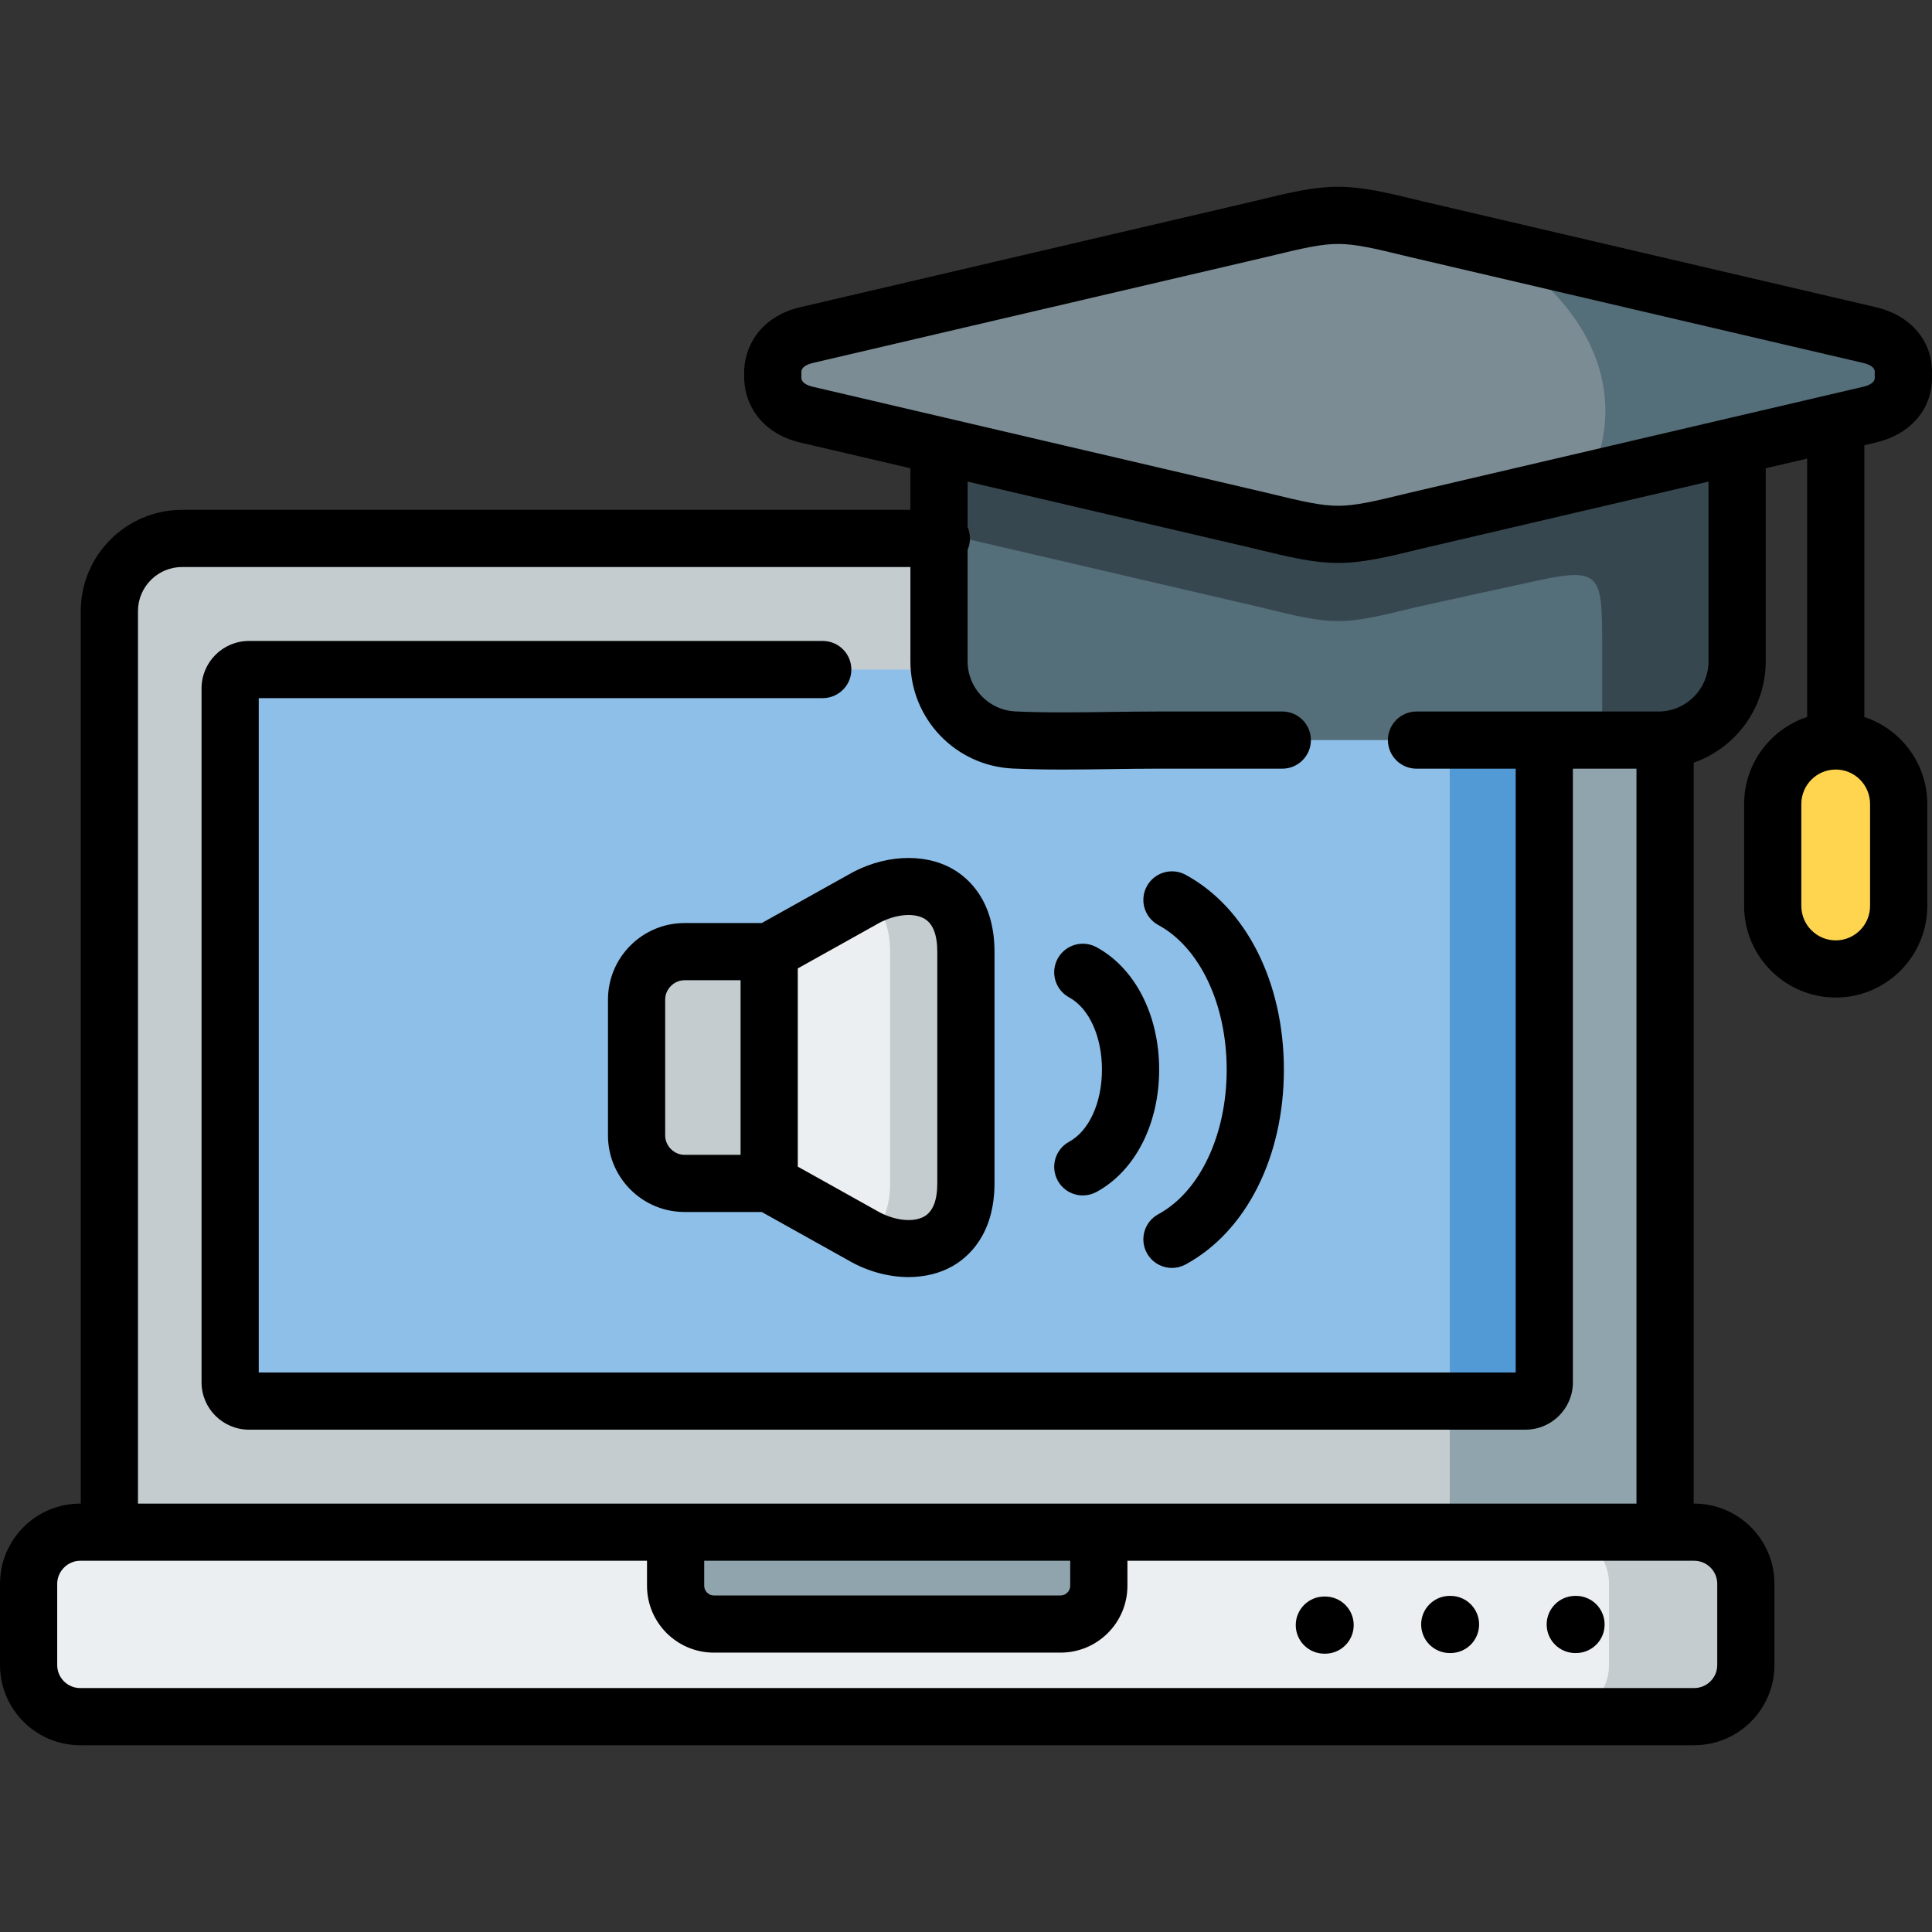 <?xml version="1.0" encoding="iso-8859-1"?>
<!-- Generator: Adobe Illustrator 23.0.3, SVG Export Plug-In . SVG Version: 6.00 Build 0)  -->
<svg version="1.1" id="Capa_1" xmlns="http://www.w3.org/2000/svg" xmlns:xlink="http://www.w3.org/1999/xlink" x="0px" y="0px"
	 viewBox="0 0 512 512" style="enable-background:new 0 0 512 512;" xml:space="preserve">
<rect x="0" y="0" width="512" height="512" fill="#333333" stroke="none"/>
<g>
	<g>
		<path style="fill-rule:evenodd;clip-rule:evenodd;fill:#C4CCCF;" d="M421.966,142.693H239.412H48.252
			c-10.603,0-19.267,8.664-19.267,19.267v244.086L235.109,430.5l206.153-24.454V161.96
			C441.261,151.357,432.597,142.693,421.966,142.693L421.966,142.693z"/>
	</g>
	<g>
		<path style="fill-rule:evenodd;clip-rule:evenodd;fill:#ECEFF1;" d="M179.046,406.045h-9.605H28.984h-7.752
			c-7.496,0-13.652,6.156-13.652,13.681v21.519c0,7.524,6.128,13.681,13.652,13.681h427.782c7.496,0,13.652-6.156,13.652-13.681
			v-21.519c0-7.524-6.156-13.681-13.652-13.681h-7.752H300.805H291.2v14.222c0,5.558-4.56,10.118-10.118,10.118h-91.918
			c-5.586,0-10.118-4.56-10.118-10.118V406.045z"/>
	</g>
	<g>
		<path style="fill-rule:evenodd;clip-rule:evenodd;fill:#90A4AE;" d="M179.046,406.045v14.222c0,5.558,4.532,10.118,10.118,10.118
			h91.918c5.558,0,10.118-4.56,10.118-10.118v-14.222H179.046z"/>
	</g>
	<g>
		<path style="fill-rule:evenodd;clip-rule:evenodd;fill:#8EBFE8;" d="M230.976,177.436H65.98c-2.736,0-4.988,2.252-4.988,4.988
			v183.919c0,2.736,2.252,4.959,4.988,4.959h338.286c2.736,0,4.988-2.223,4.988-4.959V182.424c0-2.736-2.252-4.988-4.988-4.988
			H230.976z"/>
	</g>
	<g>
		<path style="fill-rule:evenodd;clip-rule:evenodd;fill:#519AD6;" d="M384.201,177.436v193.866h20.065
			c2.736,0,4.988-2.223,4.988-4.959V182.424c0-2.736-2.252-4.988-4.988-4.988H384.201z"/>
	</g>
	<g>
		<path style="fill-rule:evenodd;clip-rule:evenodd;fill:#90A4AE;" d="M409.254,182.424v183.919c0,2.736-2.252,4.959-4.988,4.959
			h-20.065v34.743h57.06V161.96c0-10.603-8.664-19.267-19.296-19.267h-37.765v34.743h20.065
			C407.002,177.436,409.254,179.688,409.254,182.424L409.254,182.424z"/>
	</g>
	<g>
		<path style="fill-rule:evenodd;clip-rule:evenodd;fill:#C4CCCF;" d="M441.261,406.045h-28.53c2.907,0,5.586,0.912,7.809,2.48
			c3.534,2.451,5.871,6.584,5.871,11.201v21.519c0,7.496-6.099,13.595-13.567,13.681h36.169c7.496,0,13.652-6.156,13.652-13.681
			v-21.519c0-7.524-6.156-13.681-13.652-13.681H441.261z"/>
	</g>
	<g>
		<path style="fill-rule:evenodd;clip-rule:evenodd;fill:#546E7A;" d="M269.738,196.133h37.109h50.733h81.914
			c0.342,0,0.684,0,1.055-0.028c11.002-0.542,19.809-9.719,19.809-20.863v-69.543L352.022,73.235l-103.176,31.751v70.256
			c0,11.173,8.864,20.35,19.923,20.863C269.083,196.133,269.396,196.133,269.738,196.133L269.738,196.133z"/>
	</g>
	<g>
		<path style="fill-rule:evenodd;clip-rule:evenodd;fill:#7C8C94;" d="M354.616,57.075c-5.415,0-10.802,1.226-20.692,3.648
			L213.761,88.797c-6.612,1.568-9.263,6.071-8.95,10.546c-0.314,4.475,2.337,8.978,8.95,10.546l120.163,28.074
			c9.89,2.423,15.277,3.648,20.692,3.648c5.387,0,10.802-1.226,20.664-3.648l120.163-28.074c6.641-1.568,9.263-6.071,8.95-10.546
			c0.314-4.475-2.309-8.978-8.95-10.546L375.28,60.723C365.418,58.3,360.003,57.075,354.616,57.075L354.616,57.075z"/>
	</g>
	<g>
		<path style="fill-rule:evenodd;clip-rule:evenodd;fill:#546E7A;" d="M397.34,65.882c17.386,11.087,28.103,26.278,28.103,43.037
			c0,1.596-0.114,3.192-0.314,4.76c-0.57,4.703-1.995,9.263-4.161,13.595l27.875-6.498l46.6-10.888
			c0.57-0.143,1.14-0.314,1.653-0.485c5.415-1.853,7.581-5.985,7.296-10.061c0.314-4.475-2.309-8.978-8.95-10.546L397.34,65.882z"/>
	</g>
	<g>
		<path style="fill-rule:evenodd;clip-rule:evenodd;fill:#37474F;" d="M248.846,141.097l68.547,15.961l16.531,3.848
			c19.752,4.902,21.604,4.902,41.356,0l16.987-3.734l15.305-3.335c16.73-3.648,17.016-1.169,17.016,16.673v25.623h14.906
			c0.342,0,0.684,0,1.055-0.028c11.002-0.542,19.809-9.719,19.809-20.863v-33.432v-23.314c-3.392,0.884-6.897,1.796-10.517,2.793
			l-74.56,16.303c-19.752,4.874-21.604,4.874-41.356,0l-85.077-19.808V141.097z"/>
	</g>
	<g>
		<path style="fill-rule:evenodd;clip-rule:evenodd;fill:#FFD54F;" d="M486.494,196.361c-9.206,0-16.702,7.61-16.702,16.93v26.563
			c0,9.32,7.496,16.93,16.702,16.93c9.178,0,16.673-7.61,16.673-16.93v-26.563C503.167,203.971,495.671,196.361,486.494,196.361
			L486.494,196.361z"/>
	</g>
	<g>
		<path style="fill-rule:evenodd;clip-rule:evenodd;fill:#C4CCCF;" d="M213.846,283.461l-10.004-31.266h-22.431
			c-6.983,0-12.712,5.729-12.712,12.712v35.997c0,6.983,5.729,12.712,12.712,12.712h22.431L213.846,283.461z"/>
	</g>
	<g>
		<path style="fill-rule:evenodd;clip-rule:evenodd;fill:#ECEFF1;" d="M203.842,252.195v30.696v30.724l24.454,13.652
			c11.287,6.726,27.675,5.13,27.675-13.681v-30.696v-30.667c0-18.811-16.388-20.407-27.675-13.681L203.842,252.195z"/>
	</g>
	<g>
		<path style="fill-rule:evenodd;clip-rule:evenodd;fill:#C4CCCF;" d="M229.836,237.688c3.62,2.651,6.042,7.325,6.042,14.536v30.667
			v30.696c0,7.211-2.423,11.885-6.042,14.536c11.201,5.7,26.136,3.42,26.136-14.536v-30.696v-30.667
			C255.972,234.268,241.037,231.988,229.836,237.688L229.836,237.688z"/>
	</g>
	<g>
		<path d="M417.662,422.925h-0.199c-4.186,0-7.58,3.391-7.58,7.575s3.393,7.575,7.58,7.575h0.199c4.186,0,7.58-3.391,7.58-7.575
			S421.848,422.925,417.662,422.925z"/>
		<path d="M384.4,422.925h-0.199c-4.186,0-7.58,3.391-7.58,7.575s3.393,7.575,7.58,7.575h0.199c4.186,0,7.58-3.391,7.58-7.575
			S388.586,422.925,384.4,422.925z"/>
		<path d="M351.167,423.095h-0.2c-4.186,0-7.58,3.391-7.58,7.575c0,4.184,3.393,7.575,7.58,7.575h0.2c4.186,0,7.58-3.391,7.58-7.575
			C358.747,426.486,355.354,423.095,351.167,423.095z"/>
		<path d="M290.568,251.009c-3.678-1.993-8.28-0.631-10.276,3.047c-1.996,3.677-0.632,8.275,3.048,10.271
			c5.278,2.862,8.69,10.367,8.69,19.12c0,8.754-3.411,16.259-8.69,19.121c-3.679,1.995-5.044,6.594-3.048,10.271
			c1.373,2.53,3.979,3.965,6.669,3.965c1.221,0,2.459-0.296,3.607-0.918c10.251-5.559,16.62-17.988,16.62-32.439
			C307.187,268.997,300.819,256.568,290.568,251.009z"/>
		<path d="M314.195,231.827c-3.68-1.995-8.281-0.63-10.276,3.047c-1.996,3.678-0.631,8.276,3.049,10.271
			c11.005,5.966,18.116,21.006,18.116,38.316c0,17.31-7.111,32.35-18.116,38.316c-3.68,1.995-5.044,6.593-3.049,10.271
			c1.373,2.53,3.979,3.965,6.669,3.965c1.221,0,2.459-0.296,3.607-0.918c16.067-8.71,26.048-28.495,26.048-51.634
			C340.242,260.322,330.262,240.537,314.195,231.827z"/>
		<path d="M494.073,190.007v-72.019l3.112-0.727c9.407-2.221,15.163-9.222,14.798-17.918c0.366-8.695-5.391-15.697-14.815-17.921
			L377.089,53.367c-9.759-2.398-16.065-3.867-22.473-3.867c-6.405,0-12.419,1.397-22.418,3.847l-120.187,28.08
			c-10.647,2.524-15.061,10.72-14.79,17.915c-0.271,7.196,4.144,15.392,14.814,17.922l29.231,6.829v11.025H48.251
			c-14.803,0-26.847,12.04-26.847,26.842v236.51h-0.173C9.525,398.471,0,408.006,0,419.726v21.519
			c0,11.72,9.525,21.255,21.232,21.255h427.753c11.723,0,21.261-9.535,21.261-21.255v-21.519c0-11.72-9.538-21.255-21.261-21.255
			h-0.144V202.121c11.105-3.879,19.096-14.46,19.096-26.88v-51.017c0-0.044-0.006-0.086-0.007-0.129l10.984-2.566v68.475
			c-9.687,3.191-16.702,12.319-16.702,23.059v27.02c0,13.386,10.893,24.276,24.282,24.276c13.373,0,24.253-10.89,24.253-24.276
			v-27.02C510.747,202.326,503.744,193.201,494.073,190.007z M212.372,99.871c0.024-0.352,0.024-0.707,0-1.059
			c-0.032-0.463-0.131-1.87,3.114-2.639l120.242-28.092c9.735-2.385,14.464-3.431,18.888-3.431c4.434,0,9.15,1.045,18.938,3.45
			l120.146,28.07c3.262,0.77,3.167,2.132,3.131,2.644c-0.024,0.351-0.024,0.705,0,1.057c0.036,0.513,0.131,1.875-3.114,2.641
			l-8.643,2.019c-0.165,0.031-0.326,0.072-0.487,0.114l-111.117,25.96c-9.704,2.385-14.42,3.43-18.854,3.43
			c-4.424,0-9.152-1.046-18.967-3.45L215.51,102.518C212.241,101.743,212.34,100.334,212.372,99.871z M455.087,419.726v21.519
			c0,3.367-2.737,6.106-6.102,6.106H21.232c-3.348,0-6.073-2.739-6.073-6.106v-21.519c0-3.31,2.781-6.106,6.073-6.106h150.234v6.647
			c0,9.756,7.94,17.693,17.698,17.693h91.918c9.758,0,17.698-7.937,17.698-17.693v-6.647h150.205
			C452.35,413.62,455.087,416.359,455.087,419.726z M283.62,413.62v6.647c0,1.379-1.162,2.544-2.539,2.544h-91.918
			c-1.376,0-2.539-1.165-2.539-2.544v-6.647H283.62z M452.778,175.241c0,7.343-5.959,13.317-13.284,13.317h-64.1
			c-4.186,0-7.58,3.391-7.58,7.575s3.393,7.575,7.58,7.575h26.28v160.02H68.571V185.01h149.465c4.186,0,7.58-3.391,7.58-7.575
			s-3.393-7.575-7.58-7.575H65.98c-6.93,0-12.568,5.635-12.568,12.563v183.92c0,6.911,5.638,12.534,12.568,12.534h338.286
			c6.929,0,12.567-5.622,12.567-12.534V203.708h16.848v194.763H291.2H179.046H36.564V161.96c0-6.446,5.243-11.692,11.687-11.692
			h193.015v24.973c0,15.236,11.926,27.724,27.148,28.43c4.333,0.203,8.819,0.269,13.341,0.269c4.297,0,8.627-0.06,12.885-0.118
			c4.245-0.059,8.254-0.115,12.206-0.115h32.977c4.186,0,7.58-3.391,7.58-7.575s-3.393-7.575-7.58-7.575h-32.977
			c-4.057,0-8.306,0.058-12.416,0.115c-8.512,0.117-17.316,0.24-25.311-0.135c-7.118-0.33-12.695-6.17-12.695-13.296v-29.534
			c0.402-0.924,0.627-1.942,0.627-3.014s-0.225-2.09-0.627-3.014v-12.045l75.693,17.684c10.078,2.469,16.092,3.866,22.497,3.866
			c6.408,0,12.714-1.469,22.389-3.847l75.772-17.703V175.241z M495.587,240.082c0,5.032-4.079,9.127-9.094,9.127
			c-5.03,0-9.122-4.095-9.122-9.127v-27.02c0-5.032,4.092-9.127,9.122-9.127c5.015,0,9.094,4.095,9.094,9.127V240.082z"/>
		<path d="M252.415,230.258c-7.756-4.402-18.697-3.724-27.902,1.719l-22.645,12.642h-20.456c-11.189,0-20.291,9.101-20.291,20.287
			v35.997c0,11.186,9.103,20.287,20.291,20.287h20.456l22.645,12.642c5.162,3.053,10.869,4.607,16.255,4.607
			c4.218,0,8.241-0.953,11.647-2.887c4.159-2.361,11.136-8.355,11.136-21.965v-61.364
			C263.551,238.613,256.574,232.62,252.415,230.258z M176.279,300.904v-35.997c0-2.784,2.35-5.137,5.132-5.137h14.851v46.271
			h-14.851C178.63,306.041,176.279,303.688,176.279,300.904z M248.392,313.587c0,4.528-1.165,7.486-3.464,8.791
			c-3.028,1.718-8.27,1.054-12.75-1.617c-0.061-0.037-0.123-0.072-0.186-0.108l-20.571-11.484v-52.53l20.571-11.484
			c0.063-0.035,0.124-0.07,0.186-0.108c4.482-2.669,9.724-3.334,12.75-1.617c2.298,1.306,3.464,4.263,3.464,8.791V313.587z"/>
	</g>
</g>
<g>
</g>
<g>
</g>
<g>
</g>
<g>
</g>
<g>
</g>
<g>
</g>
<g>
</g>
<g>
</g>
<g>
</g>
<g>
</g>
<g>
</g>
<g>
</g>
<g>
</g>
<g>
</g>
<g>
</g>
</svg>
